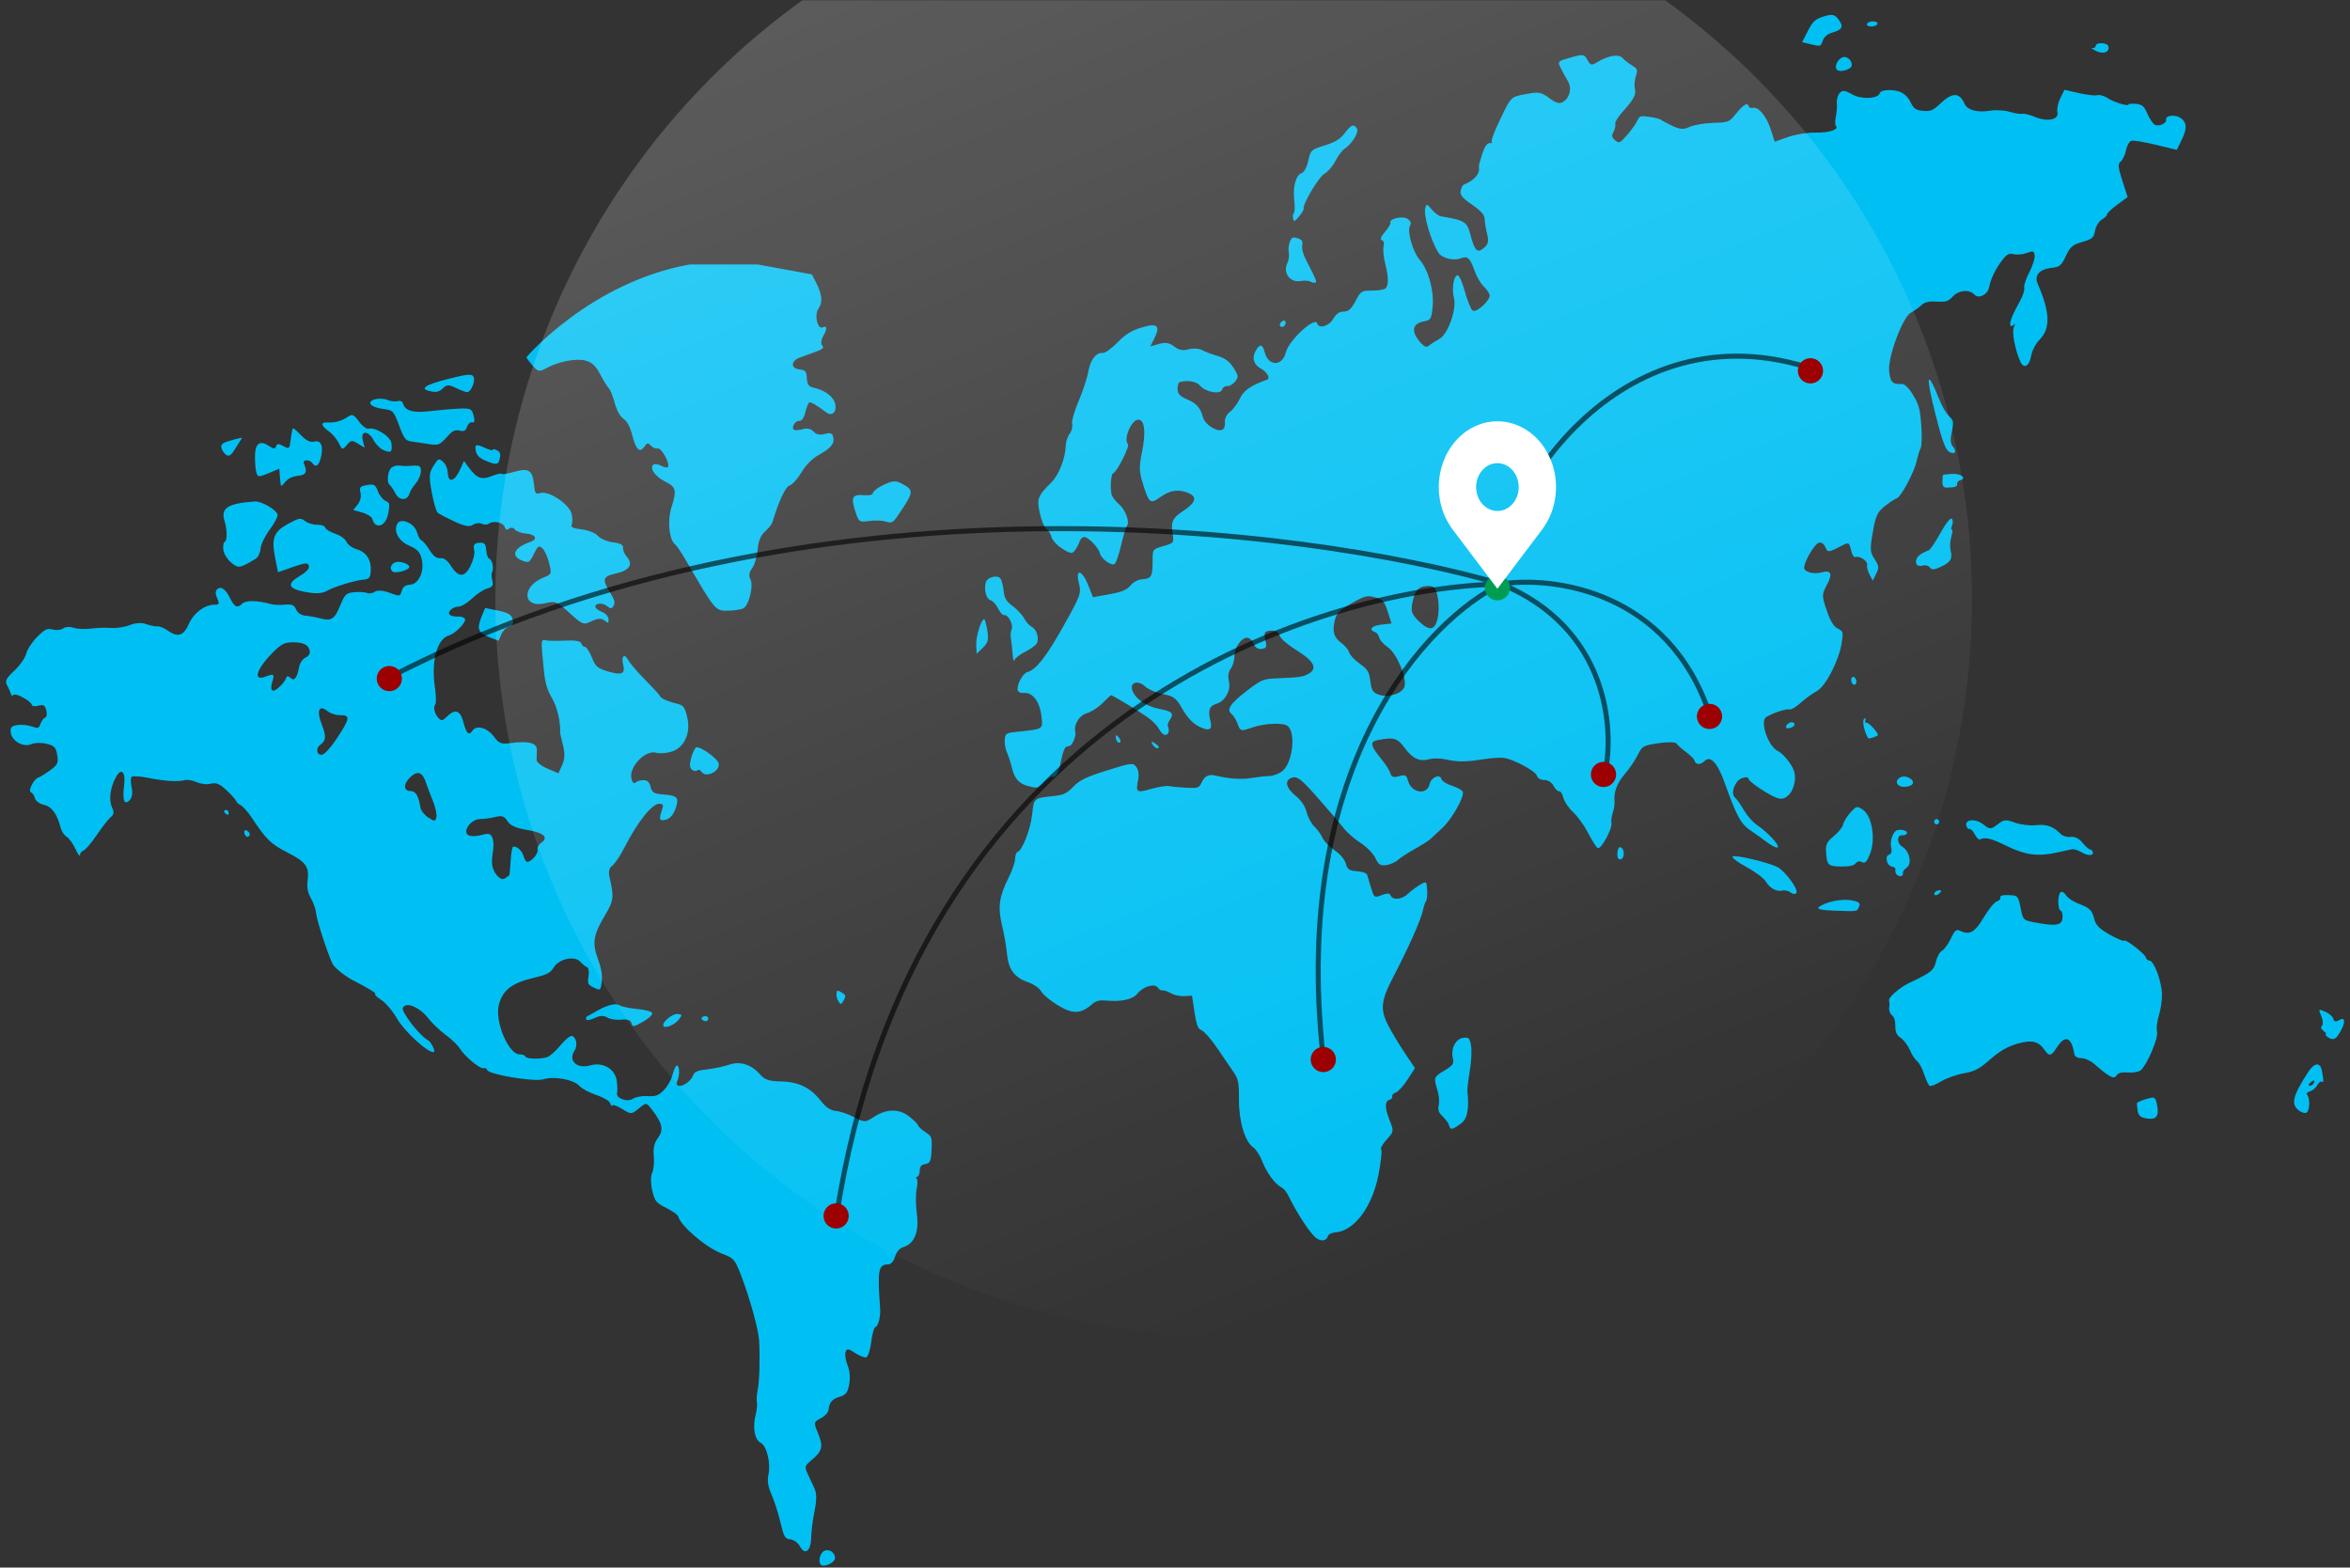 <svg width="931" height="621" viewBox="0 0 931 621" fill="none" xmlns="http://www.w3.org/2000/svg">
<rect x="0" y="0" width="931" height="621" fill="#333333" stroke="none"/>
<mask id="mask0_101_39" style="mask-type:alpha" maskUnits="userSpaceOnUse" x="0" y="0" width="931" height="621">
<rect width="931" height="621" fill="#4E4E4E"/>
</mask>
<g mask="url(#mask0_101_39)">
<path d="M325.376 619.989C324.046 619.176 324.684 615.513 326.33 614.514C328.338 613.296 330.996 615.026 330.769 617.402C330.612 619.032 326.802 620.86 325.376 619.989ZM316.92 612.597C316.191 611.214 314.501 609.966 313.165 609.823C310.97 609.588 310.588 608.942 309.194 603.091C308.346 599.532 306.77 594.593 305.692 592.117C304.217 588.726 303.913 586.73 304.461 584.029C305.401 579.404 303.707 572.695 301.305 571.526C299 570.405 298.09 565.398 299.325 560.635C299.832 558.682 300.075 556.393 299.865 555.549C299.655 554.705 299.793 552.515 300.171 550.683C300.86 547.348 301.128 538.298 300.751 531.151C300.516 526.69 296.95 513.87 293.439 504.86C291.082 498.811 290.742 498.439 285.821 496.537C279.565 494.118 269.612 485.588 268.65 481.82C268.493 481.204 266.372 479.716 263.937 478.513C259.951 476.545 259.399 475.856 258.401 471.599C257.75 468.822 257.738 465.942 258.374 464.617C258.969 463.377 259.257 460.388 259.014 457.975C258.706 454.919 259.217 452.724 260.696 450.742C263.024 447.622 262.452 444.997 258.252 439.536C256.05 436.674 256.041 436.673 253.066 439.121C250.169 441.506 249.988 441.512 246.541 439.351C244.592 438.128 242.807 437.478 242.576 437.905C242.345 438.332 241.972 437.958 241.746 437.073C241.52 436.189 239.078 434.721 236.321 433.811C233.563 432.902 230.526 431.278 229.573 430.203C227.315 427.657 219.436 426.199 215.296 427.561C211.819 428.705 193.433 425.642 192.973 423.842C192.834 423.296 192.177 422.995 191.513 423.171C190.127 423.541 183.934 418.326 182.08 415.228C181.393 414.082 178.897 411.704 176.533 409.944C174.168 408.185 171.078 405.234 169.666 403.387C166.752 399.577 162.006 397.167 160.188 398.574C159.137 399.388 159.299 400.031 161.351 403.192C163.621 406.689 167.808 411.256 169.404 411.975C170.717 412.567 172.704 416.513 171.817 416.766C169.79 417.346 160.205 408.613 157.325 403.563C155.647 400.621 152.825 397.271 151.053 396.12C149.282 394.968 148.193 393.923 148.635 393.797C149.362 393.589 146.061 391.54 139.989 388.431C136.879 386.839 132.729 383.556 131.86 382C130.247 379.113 125.47 364.6 125.281 362.013C125.17 360.485 124.248 357.744 123.233 355.92C121.865 353.462 121.513 351.607 121.873 348.749C122.559 343.309 121.21 341.461 113.775 337.657C107.297 334.343 105.484 332.58 99.901 324.162C98.31 321.761 96.281 319.445 95.394 319.013C94.507 318.581 93.675 317.815 93.546 317.31C93.417 316.805 91.705 314.888 89.742 313.051C87.028 310.511 85.543 309.89 83.546 310.461C82.101 310.873 79.584 310.606 77.952 309.867C76.32 309.127 74.145 308.763 73.117 309.056C70.517 309.799 65.153 309.453 58.497 308.113C55.389 307.487 52.522 307.342 52.125 307.79C51.729 308.239 51.74 310.083 52.15 311.888C52.823 314.856 52 317.222 50.088 317.813C48.951 318.164 48.608 315.572 49.18 310.954C49.834 305.673 48.023 303.98 45.907 307.896C43.662 312.05 43.029 316.871 44.35 319.75C45.254 321.721 45.154 322.697 43.952 323.623C43.068 324.305 40.562 327.493 38.383 330.709C36.203 333.925 33.824 336.727 33.095 336.935C32.367 337.143 31.735 337.94 31.692 338.706C31.649 339.472 30.838 338.4 29.891 336.323C28.944 334.246 27.384 332.067 26.424 331.481C25.464 330.895 24.408 329.356 24.077 328.062C22.652 322.482 20.561 319.574 17.462 318.857C15.662 318.441 14.105 317.294 13.819 316.174C13.544 315.098 12.833 314.063 12.238 313.874C10.956 313.467 13.364 308.602 15.105 308.081C15.764 307.884 17.871 306.59 19.787 305.207C22.837 303.006 23.196 302.248 22.668 299.122C22.142 296.01 21.595 295.433 18.413 294.638C16.405 294.136 13.728 294.196 12.464 294.772C9.356 296.187 4.664 293.597 4.269 290.248C4.022 288.152 4.462 287.631 6.812 287.238C8.375 286.976 10.927 287.206 12.483 287.748C15.114 288.664 15.366 288.588 16.063 286.663C16.475 285.523 17.305 284.45 17.907 284.278C18.51 284.106 18.71 282.816 18.351 281.411C17.829 279.368 17.218 278.995 15.295 279.544C13.973 279.922 12.779 279.792 12.642 279.256C12.237 277.67 6.189 274.376 5.375 275.298C4.963 275.764 4.467 275.546 4.272 274.812C4.077 274.079 3.418 272.568 2.808 271.454C1.887 269.771 2.37 268.8 5.667 265.705C7.849 263.656 9.978 260.601 10.399 258.915C10.819 257.228 12.773 254.251 14.741 252.298C17.848 249.216 18.668 248.834 20.967 249.402C22.423 249.762 24.276 249.543 25.085 248.917C25.895 248.29 27.723 248.184 29.149 248.681C30.574 249.177 33.681 249.329 36.053 249.018C38.425 248.707 42.026 248.59 44.055 248.759C46.084 248.928 49.383 248.423 51.386 247.637C53.748 246.71 56.07 246.579 57.996 247.265C59.629 247.846 61.642 248.244 62.469 248.149C63.296 248.055 65.225 248.879 66.756 249.981C70.427 252.624 72.84 251.778 74.823 247.153C76.615 242.973 80.97 239.644 84.736 239.577C86.924 239.538 87.056 239.266 86.013 236.937C85.222 235.171 85.276 234.011 86.18 233.311C87.711 232.126 89.46 233.478 91.321 237.289C92.903 240.526 94.125 241.022 95.923 239.155C97.267 237.76 101.999 237.811 107.142 239.277C108.366 239.625 110.95 239.744 112.884 239.541C115.567 239.259 116.617 239.705 117.312 241.422C117.875 242.81 119.303 243.763 121.043 243.911C122.593 244.042 125.186 244.508 126.803 244.946C131.258 246.151 132.537 245.343 134.776 239.906C136.665 235.32 137.117 234.896 140.432 234.596C142.414 234.417 144.667 234.56 145.439 234.914C146.211 235.267 147.589 235.048 148.5 234.427C149.515 233.735 151.774 233.892 154.334 234.833C158.386 236.323 158.533 236.3 159.161 234.09C159.63 232.445 160.557 231.76 162.498 231.625C165.972 231.384 168.267 226.149 167.027 221.294C166.345 218.625 165.302 217.535 162.101 216.143C157.9 214.317 155.804 210.446 157.408 207.477C158.77 204.958 164.154 207.254 165.157 210.78C165.628 212.435 166.48 213.951 167.051 214.148C167.622 214.345 169.042 216.053 170.207 217.943C171.636 220.263 173.011 221.295 174.434 221.12C175.801 220.951 177.228 221.951 178.491 223.963C181.579 228.885 184.088 228.933 186.425 224.114C187.501 221.896 188.174 219.266 187.919 218.271C187.288 215.8 187.867 215.018 190.338 214.999C192.02 214.987 192.476 215.587 192.631 218.019C192.737 219.688 193.306 221.207 193.895 221.394C195.045 221.759 195.716 225.249 194.919 226.723C194.653 227.217 194.708 228.693 195.043 230.004C195.535 231.931 195.139 232.534 192.971 233.154C191.496 233.575 188.815 235.345 187.012 237.086C185.209 238.827 182.807 240.274 181.674 240.301C179.05 240.364 176.78 242.772 178.441 243.731C179.101 244.111 180.511 244.346 181.575 244.251C182.638 244.156 183.809 244.561 184.177 245.15C184.918 246.335 180.462 250.978 177.874 251.717C173.167 253.062 170.763 261.876 172.285 272.205C172.774 275.522 172.839 278.615 172.43 279.079C171.484 280.151 172.223 283.002 173.861 284.6C174.934 285.646 175.436 285.522 177.178 283.781C180.275 280.684 182.389 281.433 183.567 286.045C184.737 290.628 185.773 291.594 187.205 289.436C188.784 287.057 193.124 288.306 195.747 291.894C197.701 294.569 198.56 294.884 202.463 294.357C209.358 293.425 212.772 294.327 212.688 297.057C212.649 298.309 212.606 300.077 212.592 300.985C212.578 301.958 214.347 303.395 216.902 304.484L221.235 306.331L222.719 303.034C223.778 300.682 223.871 298.435 223.044 295.197C222.406 292.7 221.893 290.531 221.904 290.377C222.197 286.254 220.756 280.09 218.663 276.52C216.688 273.149 215.985 270.687 215.432 265.194C214.233 253.284 214.238 253.229 216.332 253.678C217.368 253.9 220.848 253.938 224.066 253.762C227.666 253.566 230.052 253.972 230.267 254.818C230.46 255.573 231.121 256.223 231.734 256.261C232.348 256.3 233.589 258.196 234.492 260.476C235.925 264.097 236.751 264.8 241.019 266.041C246.392 267.602 247.803 266.926 246.862 263.241C246.012 259.912 247.397 258.671 248.862 261.449C249.517 262.692 252.564 266.248 255.633 269.351C258.702 272.455 261.282 275.265 261.366 275.596C261.609 276.546 264.32 277.831 267.864 278.676C270.75 279.364 271.248 279.974 272.241 284.038C273.81 290.462 271.084 296.327 265.829 297.828C263.794 298.41 261.2 298.586 260.065 298.219C255.791 296.839 248.991 303.884 250.164 308.478C250.553 310.002 251.151 310.635 251.658 310.06C252.123 309.533 253.537 309.084 254.799 309.061C256.459 309.032 257.272 309.763 257.736 311.7C258.264 313.906 259.099 314.435 262.454 314.691C268.452 315.147 269.172 315.913 267.667 320.237C266.823 322.661 265.539 324.218 264.025 324.65C261.318 325.424 260.944 324.724 262.156 321.155C262.935 318.864 262.848 318.56 261.374 318.397C258.529 318.083 252.658 325.402 247.242 336.015C245.492 339.445 243.573 342.208 242.207 343.266C241.36 343.921 241.039 345.56 241.43 347.24C243.316 355.359 243.155 356.809 239.737 362.496C235.054 370.287 234.513 373.638 236.912 379.998C238.188 383.38 238.698 386.419 238.395 388.826C237.936 392.461 237.906 392.485 235.292 391.254C232.914 390.134 232.701 389.691 233.147 386.803C233.449 384.851 233.218 383.426 232.559 383.162C231.963 382.924 230.764 381.945 229.894 380.988C227.627 378.491 221.406 379.836 219.372 383.262C218.081 385.436 216.697 386.127 210.836 387.523C202.655 389.472 198.95 392.472 197.592 398.25C196.036 404.868 201.5 417.718 205.856 417.686C206.982 417.677 208.002 418.055 208.122 418.525C208.387 419.566 214.349 419.696 216.942 418.717C217.976 418.327 220.308 416.208 222.125 414.008C223.942 411.807 225.962 410.177 226.616 410.384C228.348 410.935 228.927 414.213 227.635 416.16C224.967 420.181 228.537 423.575 233.84 422.06C238.918 420.608 243.755 423.472 244.352 428.284C244.595 430.246 244.649 432.372 244.471 433.009C243.9 435.049 248.519 436.772 250.655 435.315C251.725 434.586 254.345 434.092 256.475 434.219C259.731 434.413 260.758 434.053 262.911 431.961C264.32 430.593 265.888 427.872 266.395 425.915C266.903 423.959 267.654 422.261 268.066 422.144C269.143 421.836 269.391 425.644 268.438 427.861C267.886 429.148 268.005 429.866 268.816 430.123C270.426 430.635 273.784 428.236 274.594 425.996C275.113 424.562 276.307 424.054 280.181 423.619C282.891 423.316 286.83 422.474 288.935 421.749C293.282 420.251 297.767 421.727 301.292 425.817C302.952 427.742 304.807 428.337 309.416 428.422C316.356 428.55 321.153 430.89 325.205 436.126C327.145 438.632 329.071 439.93 331.08 440.085C332.724 440.212 335.999 441.325 338.357 442.557C342.451 444.696 342.804 444.694 346.141 442.5C351.083 439.25 355.98 439.123 360.001 442.142C361.845 443.527 363.471 445.116 363.614 445.674C363.756 446.232 365.086 447.484 366.568 448.456C369.155 450.152 369.256 450.435 369.058 455.487C368.886 459.903 368.491 460.81 366.609 461.114C365.069 461.362 364.37 462.165 364.383 463.668C364.394 464.873 363.948 465.989 363.393 466.148C362.838 466.307 362.728 466.647 363.149 466.905C363.571 467.162 363.57 469.012 363.147 471.016C362.724 473.02 362.764 477.499 363.236 480.97C364.187 487.972 362.21 492.792 357.878 494.03C356.438 494.442 355.188 495.875 354.6 497.788C353.989 499.779 352.994 500.886 351.807 500.895C347.987 500.923 347.584 503.159 348.677 518.236C348.919 521.565 347.973 525.36 346.819 525.689C346.28 525.843 345.526 528.525 345.145 531.648C344.764 534.771 343.878 537.491 343.177 537.691C342.476 537.891 340.469 537.108 338.718 535.951C336.026 534.172 335.448 534.126 334.977 535.65C334.671 536.642 335.043 539.002 335.802 540.895C336.667 543.05 336.901 545.851 336.428 548.388C335.817 551.668 335.125 552.597 332.797 553.262C329.753 554.132 328.518 555.559 328.248 558.517C328.157 559.512 326.774 561.016 325.174 561.859C322.29 563.379 322.28 563.431 324.113 567.867C326.25 573.037 325.782 574.905 321.464 578.46C318.8 580.652 318.688 581.091 320.046 584.008C320.857 585.75 322.071 588.368 322.744 589.826C323.568 591.609 323.553 594.476 322.7 598.586C322.003 601.947 321.401 606.685 321.362 609.116C321.278 614.437 318.881 616.316 316.92 612.597ZM201.679 346.851C201.858 346.8 202.135 344.255 202.296 341.195C202.457 338.134 202.899 335.542 203.28 335.433C204.699 335.027 206.925 337.105 207.506 339.377C207.836 340.669 208.567 341.595 209.131 341.434C211.049 340.885 213.336 337.968 212.97 336.535C212.769 335.75 213.396 334.569 214.363 333.91C217.495 331.775 215.542 329.924 208.978 328.806C204.316 328.012 202.136 327.042 201.026 325.267C199.793 323.295 198.856 322.983 196.184 323.654C194.361 324.111 191.677 324.475 190.22 324.464C186.655 324.435 183.06 329.312 185.519 330.84C186.397 331.385 188.716 331.374 190.671 330.815C193.594 329.98 194.382 330.181 195.095 331.943C195.573 333.122 195.643 335.667 195.25 337.599C194.858 339.53 194.786 342.083 195.089 343.272C195.94 346.603 198.583 349.09 200.058 347.948C200.771 347.396 201.5 346.902 201.679 346.851ZM171.493 317.257C170.476 314.756 169.241 311.493 168.747 310.007C167.369 305.864 165.489 305.167 162.66 307.752C159.752 310.41 159.742 313.392 162.642 313.371C164.677 313.356 165.823 315.289 166.61 320.063C166.792 321.166 168.175 322.879 169.685 323.869C172.132 325.473 172.479 325.459 172.885 323.737C173.135 322.674 172.509 319.759 171.493 317.257ZM133.227 292.854C138.744 284.591 138.95 283.197 134.638 283.307C133.088 283.347 130.877 282.621 129.725 281.694C126.41 279.028 125.315 281.461 127.412 286.83C129.321 291.719 129.207 293.329 126.824 295.124C124.849 296.611 125.611 299.536 127.809 298.907C128.744 298.64 131.182 295.916 133.227 292.854ZM111.115 271.727C112.105 270.751 113.11 269.354 113.349 268.623C113.648 267.706 114.19 267.684 115.093 268.553C116.6 270.001 117.694 268.587 118.531 264.11C118.809 262.623 119.962 260.985 121.093 260.469C122.351 259.895 122.965 258.815 122.677 257.684C122.068 255.303 120.129 254.406 115.695 254.453C112.767 254.485 111.458 255.153 108.394 258.18C101.699 264.795 99.94 270.017 105.057 268.085C108.517 266.779 108.832 266.983 107.925 269.937C106.677 274 108.036 274.763 111.115 271.727ZM910.748 439.923C907.476 437.413 908.273 434.173 914.524 424.562C916.894 420.917 919.22 420.731 919.852 424.136C920.641 428.395 920.634 429.003 919.803 428.495C919.387 428.241 918.588 428.88 918.029 429.915C917.469 430.951 916.151 432.044 915.1 432.344C914.049 432.644 913.557 433.256 914.005 433.703C915.188 434.88 915.098 439.771 913.876 440.717C913.303 441.16 911.896 440.803 910.748 439.923ZM916.843 428.57C917.032 427.895 916.602 427.834 915.836 428.427C914.343 429.583 914.226 430.402 915.609 430.007C916.106 429.864 916.662 429.218 916.843 428.57ZM849.702 442.926C847.832 442.515 847.041 441.646 846.819 439.754C846.65 438.32 846.559 437.057 846.618 436.947C846.842 436.524 849.596 435.464 851.749 434.973C853.73 434.521 854.08 434.919 854.658 438.284C855.388 442.535 853.97 443.863 849.702 442.926ZM922.363 410.951C921.486 410.372 921.055 409.817 921.405 409.717C921.755 409.617 921.369 409.031 920.547 408.415C919.477 407.613 919.302 407.014 919.929 406.304C920.411 405.758 920.269 404.039 919.613 402.484C918.426 399.669 918.433 399.661 921.158 400.768C922.663 401.38 924.103 402.638 924.358 403.564C924.681 404.741 925.357 404.922 926.606 404.163C928.975 402.727 929.358 404.654 927.417 408.244C925.523 411.749 924.446 412.325 922.363 410.951ZM843.173 424.866C840.461 424.661 839.222 424.986 838.469 426.099C837.419 427.652 835.755 426.768 829.469 421.318C828.081 420.114 825.841 419.149 824.493 419.174C823.051 419.199 821.928 418.513 821.767 417.508C820.686 410.759 818.111 409.809 814.85 414.957C812.671 418.398 811.804 418.588 810.044 416.011C807.601 412.436 804.887 411.81 799.122 413.492C795.295 414.609 792.204 416.403 788.476 419.672C784.122 423.489 782.331 424.433 778.02 425.182C775.158 425.68 771.121 427.114 769.049 428.37C766.976 429.627 764.912 430.429 764.461 430.154C764.011 429.878 763.035 427.808 762.294 425.554C761.553 423.299 760.286 420.96 759.48 420.356C758.674 419.751 757.407 417.801 756.665 416.023C755.923 414.244 754.311 412.089 753.084 411.234C751.38 410.048 750.859 408.915 750.881 406.448C750.9 404.418 750.401 402.834 749.538 402.188C748.771 401.613 748.289 400.271 748.446 399.146C748.6 398.04 748.576 396.818 748.391 396.432C747.86 395.321 752.572 391.172 756.416 389.367C765.039 385.318 766.163 384.418 766.972 380.924C767.416 379.008 768.503 377.065 769.387 376.606C770.272 376.147 771.836 373.99 772.864 371.813C774.42 368.518 775.03 368 776.512 368.721C780.29 370.558 782.385 369.379 785.909 363.429C787.81 360.22 790.122 357.372 791.045 357.102C791.969 356.831 792.618 356.191 792.487 355.679C792.231 354.675 793.392 354.426 797.173 354.672C799.288 354.81 799.691 355.413 800.516 359.678C801.449 364.502 801.48 364.534 806.332 365.451C814.519 366.999 816.851 366.608 817.112 363.643C817.235 362.237 816.908 360.942 816.384 360.766C815.133 360.345 815.131 354.303 816.381 353.423C816.915 353.047 817.869 353.593 818.501 354.636C819.133 355.678 821.292 357.161 823.299 357.93C828.032 359.745 828.744 360.439 829.721 364.19C830.339 366.563 831.813 368.025 835.859 370.28C838.788 371.913 841.328 372.981 841.505 372.654C841.957 371.818 849.722 377.808 850.099 379.284C850.27 379.952 850.955 380.533 851.622 380.574C853.385 380.685 856.349 388.684 856.498 393.738C856.569 396.129 856.025 399.975 855.29 402.285C854.554 404.594 854.221 407.537 854.549 408.823C855.141 411.14 850.728 421.585 848.16 423.945C847.442 424.605 845.198 425.019 843.173 424.866ZM521.447 490.455C519.045 488.656 513.916 480.837 510.315 473.486C509.667 472.164 508.487 470.775 507.693 470.399C505.265 469.25 501.856 464.645 500.108 460.151C499.194 457.803 497.593 455.299 496.55 454.586C493.211 452.304 490.788 444.278 490.843 435.684C490.887 428.964 490.607 427.505 488.748 424.774C487.568 423.04 484.651 418.764 482.265 415.272C479.879 411.779 477.092 408.58 476.071 408.161C474.557 407.541 474.031 406.204 473.223 400.915L472.233 394.429L469.274 394.635C467.647 394.748 465.217 394.223 463.874 393.468C462.531 392.713 461.028 392.211 460.533 392.352C460.039 392.493 459.209 391.991 458.69 391.235C457.453 389.437 452.819 390.799 450.608 393.611C448.762 395.959 444.325 396.929 437.987 396.369C435.418 396.143 434.084 396.532 432.421 397.993C428.173 401.725 424.886 401.785 419.078 398.237C416.093 396.414 413.128 393.931 412.489 392.721C411.849 391.511 409.583 389.915 407.453 389.174C401.815 387.214 399.521 384.117 398.902 377.63C398.622 374.696 397.738 369.622 396.937 366.354C395.251 359.476 395.865 355.043 399.498 347.865C400.925 345.046 402.121 341.621 402.155 340.255C402.188 338.889 402.609 337.659 403.088 337.522C404.963 336.987 408.244 328.624 408.902 322.708C409.646 316.002 409.404 316.204 417.823 315.306C421.293 314.937 422.787 314.198 425.246 311.635C427.762 309.015 430.21 307.835 438.617 305.193C448.354 302.132 448.98 302.063 450.223 303.911C451.046 305.135 451.294 307.055 450.885 309.054C449.894 313.906 450.282 314.171 455.997 312.538C458.913 311.704 462.15 311.201 463.191 311.419C464.231 311.636 467.301 311.925 470.013 312.061C474.628 312.291 475.015 312.155 476.079 309.939C477.337 307.314 478.871 306.594 481.735 307.282C487.024 308.553 491.737 308.866 495.698 308.208C498.11 307.808 501.356 307.451 502.912 307.415C504.468 307.379 506.799 306.484 508.093 305.426C512.052 302.188 513.454 290.523 510.226 287.678C508.554 286.204 501.147 286.464 496.183 288.172C491.556 289.764 491.415 289.732 490.333 286.832C489.724 285.197 488.692 283.459 488.039 282.968C485.749 281.245 487.215 278.867 493.602 273.94C499.608 269.307 500.412 268.953 505.406 268.743C515.072 268.336 516.291 268.157 518.567 266.808C522.05 264.743 520.494 261.827 513.648 257.594C510.279 255.511 507.309 252.97 507.048 251.949C506.577 250.105 504.472 249.36 501.851 250.109C500.97 250.361 500.771 251.609 501.288 253.635C501.97 256.302 501.754 256.814 499.843 257.062C498.378 257.252 497.277 256.563 496.678 255.083C496.173 253.834 495.077 252.737 494.242 252.644C491.944 252.391 488.971 256.567 489.032 259.963C489.062 261.62 488.41 263.836 487.583 264.887C486.686 266.028 486.386 267.992 486.839 269.764C487.779 273.446 485.367 277.838 481.852 278.843C479.12 279.623 478.481 281.47 479.526 285.561C480.444 289.156 479.096 289.837 475.037 287.827C472.635 286.638 470.414 284.312 468.506 280.988C465.917 276.476 465.103 275.847 460.72 274.961C458.028 274.418 454.869 273.069 453.7 271.965C451.011 269.425 447.738 270.161 448.497 273.134C449.369 276.548 453.913 279.802 459.21 280.806C464.446 281.798 465.193 282.563 463.467 285.164C462.865 286.07 462.487 287.102 462.627 287.456C464.107 291.214 461.241 292.643 459.364 289.083C458.668 287.763 456.826 285.748 455.271 284.605C451.951 282.165 440.615 275.282 440.139 275.418C439.959 275.469 438.432 276.892 436.746 278.58C435.06 280.267 432.292 282.045 430.596 282.529C427.491 283.416 425.257 287.162 426.03 290.185C426.378 291.549 424.818 295.256 423.806 295.47C423.517 295.531 422.857 295.702 422.339 295.85C421.821 295.998 420.964 298.339 420.435 301.052C419.427 306.214 418.384 308.163 416.882 307.687C416.391 307.53 414.96 308.521 413.704 309.889C411.587 312.19 411.163 312.315 407.974 311.578C403.777 310.608 401.977 308.709 400.88 304.093C400.42 302.159 399.544 299.457 398.932 298.087C398.321 296.718 397.919 294.425 398.04 292.993C398.239 290.64 398.669 290.347 402.514 289.942C413.637 288.771 413.172 289.063 412.574 283.621C411.953 277.969 409.006 274.127 405.597 274.526C404.456 274.659 403.372 274.181 403.189 273.463C402.674 271.447 405.129 266.789 406.987 266.258C410.532 265.245 414.353 260.377 421.289 248.038C428.128 235.872 428.441 235.004 427.422 231.016C425.9 225.057 428.709 225.696 431.141 231.863L433.004 236.587L439.476 235.41C444.503 234.495 446.378 233.72 447.87 231.937C449.099 230.47 450.87 229.568 452.782 229.435C456.192 229.198 456.665 228.275 456.628 221.932C456.603 217.654 456.702 217.524 460.872 216.332C465.049 215.139 465.129 215.033 464.548 211.45C463.787 206.751 464.515 205.179 468.736 202.404C473.735 199.117 474.425 196.867 470.898 195.358C466.976 193.679 463.539 194.156 459.708 196.911C455.71 199.785 455.2 199.398 452.793 191.667C451.289 186.838 451.224 184.816 452.394 179.244C454.071 171.258 453.463 166.106 450.862 166.269C448.142 166.439 444.993 174.057 446.87 175.926C447.684 176.737 442.449 187.07 441.017 187.479C440.053 187.755 439.707 194.402 440.553 196.388C440.899 197.198 442.218 198.78 443.485 199.904C445.973 202.113 447.677 206.971 446.45 208.36C446.033 208.832 444.973 212.37 444.094 216.223C443.214 220.076 442.013 223.366 441.423 223.534C439.834 223.988 436.283 221.279 435.754 219.209C435.117 216.715 430.737 212.339 429.291 212.752C428.639 212.939 427.905 213.765 427.662 214.588C427.418 215.411 426.639 216.908 425.93 217.914C424.81 219.503 424.148 219.435 420.897 217.396C418.838 216.105 416.888 214.007 416.563 212.735C416.237 211.462 415.333 210.03 414.553 209.554C413.773 209.077 412.605 206.277 411.956 203.328C410.687 197.559 411.065 196.54 416.468 191.159C419.532 188.108 422.034 181.711 422.239 176.404C422.298 174.88 422.995 172.803 423.79 171.788C424.584 170.774 425.012 169.074 424.74 168.011C424.469 166.949 425.639 162.82 427.341 158.836C429.043 154.851 430.753 149.658 431.141 147.295C431.91 142.609 434.252 139.546 436.846 139.832C437.755 139.933 440.378 138.075 442.675 135.705C445.816 132.465 448.218 130.978 452.355 129.713C458.584 127.808 459.857 129.005 457.21 134.279L455.723 137.241L459.186 136.251C461.735 135.523 463.321 135.793 465.192 137.275C466.981 138.691 468.67 139.021 470.886 138.388C472.619 137.893 475.059 138.042 476.309 138.72C477.558 139.397 480.353 140.448 482.52 141.055C485.185 141.801 487.176 143.292 488.671 145.66C490.687 148.854 490.744 149.335 489.32 151.146C488.462 152.237 487.049 153.052 486.182 152.956C485.314 152.86 484.412 153.467 484.178 154.304C483.585 156.425 477.763 155.417 475.434 152.791C473.935 151.102 470.741 150.524 467.423 151.343C466.889 151.475 466.48 152.714 466.515 154.096C466.563 156.023 467.403 156.958 470.119 158.107C474.013 159.756 475.482 161.394 476.598 165.337C477.398 168.16 481.821 171.075 484.128 170.299C484.912 170.035 485.424 168.72 485.266 167.376C485.092 165.897 485.874 164.244 487.25 163.187C488.499 162.226 490.287 159.826 491.224 157.852C492.76 154.618 495.409 152.78 501.994 150.38C503.369 149.878 501.97 147.357 499.605 146.074C496.727 144.513 495.889 141.884 497.385 139.114C499.01 136.108 500.18 136.209 501.002 139.427C502.483 145.223 508.04 145.269 509.442 139.497C510.58 134.81 521.091 125.182 521.846 128.136C522.418 130.375 526.473 129.244 528.134 126.382C529.337 124.31 530.549 123.456 532.336 123.424C534.281 123.389 535.335 122.451 537.016 119.258C539.099 115.3 539.356 115.136 543.467 115.128C545.822 115.123 548.227 114.748 548.813 114.295C550.176 113.239 550.156 109.848 548.751 104.281C548.14 101.854 547.852 98.883 548.113 97.679C548.44 96.177 548.206 95.368 547.37 95.103C546.644 94.872 547.152 93.598 548.626 91.953C549.987 90.434 550.982 88.724 550.836 88.154C550.418 86.517 555.928 85.404 557.738 86.76C558.975 87.687 559.174 88.348 558.56 89.485C557.389 91.652 559.748 99.834 562.431 102.91C565.871 106.853 568.178 115.155 567.581 121.44C567.118 126.304 566.807 126.84 564.181 127.299C559.723 128.078 558.943 130.99 562.134 134.939C564.086 137.356 565.03 137.815 566.152 136.891C566.959 136.227 568.84 135.011 570.332 134.188C573.638 132.367 577.144 122.489 576.031 118.133C575.11 114.527 575.819 109.497 577.309 109.071C578.027 108.866 579.111 111.176 580.352 115.552C581.412 119.292 582.794 122.666 583.423 123.05C584.991 124.008 590.638 118.773 590.14 116.824C589.927 115.987 588.832 114.434 587.708 113.373C586.584 112.311 585.011 109.605 584.214 107.361C582.349 102.113 581.457 101.295 578.733 102.336C575.818 103.451 571.138 102.252 569.803 100.049C566.809 95.108 563.941 85.405 564.621 82.521C565.062 80.654 565.321 80.696 567.167 82.932C568.298 84.301 569.951 85.543 570.84 85.692C580.349 87.285 581.177 87.799 582.528 92.954C584.237 99.477 585.301 100.487 587.981 98.132C589.623 96.69 589.864 95.538 589.134 92.637C588.627 90.618 588.209 87.972 588.206 86.756C588.202 85.206 586.712 83.517 583.216 81.103C579.27 78.377 578.326 77.223 578.685 75.566C578.935 74.415 579.44 73.351 579.807 73.201C584.256 71.387 586.477 68.753 585.895 65.982C585.827 65.656 586.421 63.389 587.215 60.946C588.134 58.117 589.225 56.561 590.217 56.664C591.073 56.753 591.439 56.62 591.029 56.37C590.619 56.12 591.529 53.266 593.051 50.029C598.773 37.859 598.207 38.49 604.501 37.272C609.524 36.299 610.643 36.489 613.769 38.849C616.335 40.785 617.831 41.225 619.142 40.429C621.96 38.72 622.839 34.952 621.097 32.054C620.277 30.69 619.023 28.384 618.31 26.93C617.019 24.296 617.034 24.28 622.303 22.775C627.191 21.378 627.689 21.45 628.892 23.732C630.01 25.853 630.523 25.998 632.528 24.762C636.912 22.058 641.224 21.272 642.727 22.904C643.51 23.755 645.228 25.109 646.543 25.912C648.758 27.265 648.87 27.586 648.051 30.252C647.565 31.835 647.398 34.032 647.68 35.136C648.281 37.49 647.313 39.32 642.858 44.25C641.057 46.242 639.729 48.436 639.905 49.126C640.081 49.815 639.768 51.225 639.21 52.258C638.377 53.8 638.496 54.394 639.876 55.569C641.453 56.911 641.752 56.775 644.695 53.378C646.421 51.386 648.222 48.852 648.697 47.747C649.477 45.931 649.934 45.791 653.431 46.287C655.56 46.59 657.619 47.105 658.006 47.433C658.393 47.761 660.431 48.855 662.534 49.864C665.491 51.283 667.034 51.38 669.348 50.29C670.993 49.515 675.182 48.789 678.657 48.678C684.835 48.48 685.036 48.4 687.737 45.062C690.683 41.423 692.362 40.435 692.786 42.092C692.929 42.654 693.646 42.943 694.378 42.733C696.56 42.11 699.832 46.015 701.509 51.243L703.08 56.14L708.377 54.273C711.365 53.22 716.161 52.459 719.38 52.528C724.678 52.641 728.738 51.267 727.31 49.844C726.972 49.509 726.98 47.845 727.327 46.147C727.674 44.449 727.843 42.02 727.701 40.75C727.56 39.48 728.06 37.734 728.812 36.872C729.905 35.618 730.896 35.721 733.756 37.382C737.357 39.475 744.08 39.17 744.719 36.886C745.15 35.347 750.864 35.262 753.523 36.756C754.757 37.45 756.198 38.955 756.726 40.102C758.139 43.169 758.897 43.691 762.313 43.955C764.786 44.147 766.029 43.594 768.532 41.19C773.425 36.492 776.28 36.495 778.345 41.201C779.412 43.633 783.545 44.705 788.537 43.843C790.647 43.479 794.092 43.686 796.194 44.304C798.296 44.922 800.556 45.274 801.216 45.085C801.876 44.896 804.176 45.472 806.327 46.365C811.257 48.411 815.865 47.357 815.099 44.358C814.805 43.21 815.312 40.76 816.224 38.913L817.883 35.557L823.535 36.872C826.644 37.596 829.946 37.971 830.873 37.706C831.8 37.441 833.628 37.955 834.936 38.849C837.266 40.441 843.469 42.339 843.226 41.386C843.158 41.119 844.465 41.007 846.131 41.136C848.489 41.318 849.487 42.135 850.634 44.822C851.444 46.721 852.73 48.742 853.492 49.312C854.949 50.404 858.548 48.865 858.153 47.32C857.77 45.821 861.498 45.276 863.552 46.531C866.376 48.257 866.607 50.687 864.38 55.277L862.397 59.365L854.116 57.359C849.561 56.255 845.181 55.539 844.383 55.767C843.585 55.995 842.625 57.689 842.251 59.532C841.877 61.374 840.931 63.377 840.148 63.983C838.973 64.893 839.088 66.219 840.805 71.571L842.886 78.057L838.725 81.137C836.437 82.83 834.646 84.535 834.746 84.925C834.845 85.315 833.94 86.219 832.733 86.934C831.527 87.65 830.292 89.659 829.989 91.4C829.505 94.182 828.896 94.72 824.948 95.848C821.058 96.96 820.187 97.705 818.432 101.422C816.639 105.223 815.99 105.759 812.764 106.109C807.989 106.628 805.831 109.074 807.252 112.359C812.233 123.877 812.424 130.127 807.935 134.659C806.492 136.115 805.033 138.939 804.691 140.934C803.99 145.033 801.817 146.303 800.476 143.397C798.385 138.869 796.992 131.692 797.819 129.711C798.411 128.29 798.372 127.956 797.698 128.7C797.145 129.311 796.568 129.324 796.416 128.729C796.11 127.533 797.421 124.324 800.382 119.014C801.452 117.095 802.153 114.842 801.94 114.008C801.727 113.174 802.616 110.44 803.917 107.933C805.217 105.426 806.188 102.415 806.076 101.241C805.905 99.458 805.407 99.285 803.052 100.187C801.502 100.781 799.163 101.018 797.854 100.713C795.917 100.262 795.066 100.687 793.279 102.998C790.554 106.522 788.663 110.412 788.023 113.806C787.48 116.687 783.865 118.517 782.228 116.739C780.217 114.555 776.066 114.871 773.722 117.387C771.833 119.414 770.977 119.691 767.28 119.471C764.108 119.282 762.536 119.658 761.145 120.941C760.117 121.89 758.246 123.226 756.988 123.912C753.804 125.646 747.967 141.201 748.41 146.773C748.766 151.255 749.796 152.389 753.263 152.113C754.517 152.013 756.09 153.482 757.877 156.424C760.224 160.288 760.665 161.909 761.152 168.488C761.462 172.668 761.34 176.782 760.882 177.629C760.424 178.477 759.726 180.719 759.332 182.611C758.424 186.972 753.089 196.946 751.409 197.426C750.709 197.626 748.585 199.027 746.689 200.539C743.743 202.888 743.055 204.385 741.943 210.86C740.772 217.679 740.842 218.735 742.652 221.477C744.417 224.152 744.495 224.854 743.295 227.271L741.928 230.02L740.635 227.567C739.923 226.218 739.501 224.543 739.696 223.845C740.086 222.452 737.011 220.175 735.372 220.643C734.338 220.938 733.826 220.074 732.959 216.569C732.589 215.074 731.994 214.942 730.102 215.938C724.356 218.964 724.054 218.999 723.14 216.74C722.605 215.418 721.575 214.721 720.578 215.006C718.729 215.534 714.31 223.292 714.79 225.168C715.199 226.769 718.796 227.572 721.764 226.724C725.452 225.67 726.122 227.353 723.757 231.729C721.729 235.482 721.724 236.033 723.666 241.75C725.126 246.045 726.386 248.141 728.015 248.979C730.24 250.124 730.288 250.293 729.627 254.679C728.579 261.624 723.232 271.967 719.741 273.799C718.111 274.655 715.275 276.713 713.44 278.372C711.605 280.031 709.608 281.231 709.002 281.039C707.769 280.647 702.036 282.536 699.671 284.114C697.118 285.816 700.551 295.74 704.295 297.481C706.322 298.424 709.818 302.702 710.686 305.3C711.937 309.045 710.387 314.139 707.472 315.867C705.6 316.977 704.165 316.585 699.169 313.599C695.847 311.614 692.975 309.384 692.785 308.645C692.564 307.783 691.528 307.685 689.901 308.373C687.152 309.534 685.496 314.529 687.381 315.973C687.977 316.43 689.518 318.616 690.806 320.832C692.094 323.048 694.368 325.674 695.86 326.667C699.971 329.404 704.897 334.596 704.347 335.613C704.078 336.11 702.195 335.266 700.161 333.737C698.128 332.209 695.419 330.27 694.142 329.43C689.637 326.464 688.19 323.891 683.236 310.031C680.448 302.229 677.627 299.16 675.342 301.443C673.669 303.116 671.747 303.025 671.294 301.252C671.143 300.663 669.645 299.166 667.963 297.924C666.282 296.682 664.593 295.165 664.21 294.552C663.827 293.94 660.632 293.875 657.111 294.409C650.854 295.356 650.663 295.466 648.753 299.217C647.678 301.328 645.414 304.654 643.722 306.607C640.636 310.169 639.273 313.766 639.62 317.435C639.722 318.516 639.41 320.565 638.927 321.987C638.444 323.41 638.206 325.191 638.399 325.947C638.951 328.109 634.174 336.842 632.927 335.948C632.333 335.523 630.627 332.811 629.134 329.921C627.642 327.032 624.994 323.358 623.25 321.758C621.506 320.157 619.754 317.575 619.357 316.02C618.96 314.465 618.21 313.314 617.691 313.462C617.173 313.61 616.181 312.656 615.488 311.342C614.725 309.893 613.262 308.969 611.774 308.996C610.406 309.02 609.127 308.281 608.882 307.324C608.397 305.424 599.346 300.604 595.515 300.205C594.171 300.065 590.64 300.322 587.668 300.775C580.363 301.89 577.738 301.908 572.974 300.875C570.745 300.392 567.795 300.319 566.417 300.712C562.456 301.844 559.735 300.646 556.547 296.365C553.538 292.325 552.335 291.96 545.943 293.154C542.505 293.796 542.805 295.27 547.56 301.101C549.13 303.026 550.627 305.434 550.888 306.452C551.239 307.828 552.101 308.092 554.245 307.479C556.658 306.789 557.233 307.06 557.763 309.136C559.044 314.149 565.382 315.215 566.386 310.586C566.965 307.919 570.484 306.431 571.042 308.618C571.246 309.415 573.18 310.628 575.342 311.315C577.503 312.001 579.397 313.103 579.55 313.764C580.047 315.902 575.123 324.566 571.524 327.888C569.597 329.666 567.462 331.658 566.778 332.314C566.095 332.971 563.3 334.752 560.568 336.272C557.835 337.792 554.815 339.758 553.856 340.641C552.897 341.525 550.829 342.45 549.26 342.698C546.919 343.069 546.133 342.569 544.88 339.915C544.04 338.136 541.402 335.437 539.019 333.917C536.635 332.398 533.597 329.739 532.266 328.009C530.936 326.279 526.367 320.926 522.113 316.113C515.57 308.712 514.017 307.466 512.042 308.03C508.748 308.972 509.29 311.997 513.346 315.309C515.526 317.089 517.044 319.356 517.653 321.738C518.17 323.761 519.539 326.312 520.697 327.405C521.854 328.498 523.301 330.508 523.912 331.873C524.523 333.237 526.701 335.488 528.752 336.875C530.963 338.371 532.767 340.52 533.184 342.155C533.758 344.401 534.569 344.953 537.555 345.131C539.572 345.251 541.395 345.878 541.606 346.525C541.817 347.171 542.532 349.518 543.196 351.74C544.366 355.66 544.492 355.744 547.445 354.566C549.118 353.898 550.608 353.825 550.756 354.403C551.326 356.635 555.115 356.554 557.571 354.258C558.88 353.034 561.124 351.345 562.557 350.505C565.117 349.003 565.167 349.04 565.393 352.58C565.519 354.561 565.324 356.539 564.959 356.975C564.594 357.411 564.007 359.176 563.655 360.897C562.947 364.357 557.71 376.08 552.036 386.906C547.021 396.474 546.677 399.918 550.084 406.429C551.541 409.213 554.498 414.111 556.654 417.313L560.575 423.135L557.617 427.709C555.99 430.225 553.903 432.506 552.98 432.779C552.057 433.052 551.419 433.735 551.562 434.296C551.706 434.858 551.22 435.49 550.484 435.701C548.547 436.254 548.57 438.904 550.556 443.879C552.237 448.091 552.196 448.351 549.367 451.425C547.756 453.176 546.768 454.939 547.172 455.341C547.576 455.744 547.114 460.205 546.146 465.255C543.688 478.064 536.56 487.652 529.09 488.197C527.625 488.303 526.262 488.981 526.06 489.702C525.531 491.594 523.425 491.938 521.447 490.455ZM556.461 271.815C557.272 268.076 553.213 258.664 549.811 256.4C548.205 255.331 546.68 253.631 546.422 252.622C546.165 251.614 545.449 250.628 544.831 250.432C542.019 249.539 543.351 247.87 547.219 247.44L551.288 246.988L549.77 242.28C548.45 238.185 547.799 237.452 544.766 236.646C541.563 235.796 540.81 235.985 535.502 238.974C530.81 241.615 529.558 242.865 528.843 245.62C527.688 250.073 528.415 252.582 531.501 254.789C532.89 255.783 534.239 257.429 534.499 258.447C534.759 259.465 536.632 261.47 538.661 262.903C541.826 265.137 542.426 266.119 542.886 269.805C543.343 273.467 543.817 274.254 546.095 275.132C549.921 276.606 555.831 274.715 556.461 271.815ZM569.467 245.31C570.544 240.946 569.725 233.955 567.984 232.65C567.219 232.077 565.342 231.966 563.812 232.403C561.707 233.004 560.775 234.136 559.974 237.062C558.626 241.991 558.982 243.248 562.686 246.624C566.376 249.988 568.409 249.594 569.467 245.31ZM574.126 445.895C573.906 445.033 572.764 443.419 571.589 442.309C569.901 440.715 569.567 439.769 569.994 437.798C570.292 436.427 570.087 433.863 569.539 432.1C567.908 426.853 567.983 426.626 572.179 424.135C575.47 422.18 576.101 421.317 575.619 419.429C574.648 415.626 576.539 411.641 579.54 411.167C581.867 410.8 582.243 411.157 582.788 414.245C583.128 416.167 582.903 420.67 582.29 424.253C581.676 427.835 581.249 431.485 581.341 432.363C582.083 439.434 581.32 443.259 578.805 445.081C575.286 447.631 574.6 447.751 574.126 445.895ZM824.565 337.581C823.269 336.782 821.516 336.28 820.67 336.466C819.824 336.652 817.153 337.236 814.734 337.764C807.299 339.387 802.34 338.724 794.993 335.126C788.687 332.037 786.534 331.525 784.284 332.58C783.913 332.754 783.046 331.827 782.357 330.52C781.668 329.213 780.718 328.255 780.247 328.389C779.775 328.524 779.213 327.945 778.998 327.102C778.343 324.539 782.651 324.19 785.689 326.56C788.341 328.629 788.695 328.631 791.367 326.591C793.932 324.632 794.618 324.563 798.247 325.894C800.465 326.707 804.246 327.154 806.649 326.888C810.831 326.425 813.446 327.373 816.478 330.455C817.244 331.233 818.993 331.72 820.365 331.536C821.937 331.326 823.639 332.159 824.97 333.791C826.131 335.214 827.485 336.428 827.98 336.488C828.474 336.547 828.987 337.017 829.118 337.532C829.517 339.096 827.065 339.122 824.565 337.581ZM766.332 354.253C766.193 353.709 766.728 353.078 767.521 352.852C769.368 352.324 769.531 352.962 767.877 354.243C767.166 354.793 766.471 354.797 766.332 354.253ZM726.817 360.758C721.494 360.569 719.566 360.123 720.603 359.321C723.271 357.255 729.732 355.931 733.543 356.668C736.503 357.241 737.106 357.736 736.517 359.107C735.62 361.195 736.227 361.091 726.817 360.758ZM751.452 346.483C750.981 346.014 750.731 345.151 750.895 344.565C751.059 343.978 750.479 343.419 749.607 343.323C747.533 343.094 746.524 339.122 748.403 338.585C749.289 338.332 749.601 337.217 749.211 335.692C748.593 333.273 749.963 329.371 751.593 328.905C753.372 328.397 755.738 329.099 755.47 330.056C755.314 330.614 754.489 330.994 753.637 330.9C751.369 330.649 751.415 334.083 753.699 335.478C756.541 337.214 757.568 342.227 755.387 343.714C754.42 344.373 753.739 345.341 753.873 345.865C754.196 347.132 752.53 347.557 751.452 346.483ZM709.46 353.597C708.562 352.924 707.119 352.56 706.254 352.788C703.941 353.397 701.146 351.91 699.591 349.242C698.839 347.952 695.449 345.397 692.059 343.565C688.668 341.732 686.103 339.831 686.361 339.339C686.845 338.412 700.224 341.519 704.133 343.466C707.088 344.939 712.494 352.229 711.708 353.683C711.355 354.336 710.397 354.299 709.46 353.597ZM729.225 343.273C724.14 343.152 723.753 342.746 723.397 337.169C723.234 334.614 723.926 333.285 726.476 331.251C728.285 329.808 729.972 327.692 730.226 326.547C730.479 325.403 731.789 323.278 733.137 321.825C735.52 319.255 735.653 319.226 738.012 320.787C741.594 323.158 743.135 332.292 740.925 338.052C739.635 341.414 738.946 342.152 737.674 341.533C736.624 341.023 735.727 341.21 735.108 342.069C734.488 342.93 732.435 343.35 729.225 343.273ZM766.286 325.802C766.143 325.24 766.458 324.657 766.987 324.506C767.516 324.355 768.066 324.691 768.209 325.253C768.353 325.814 768.037 326.398 767.509 326.549C766.98 326.7 766.43 326.364 766.286 325.802ZM754.434 311.711C751.317 311.746 750.35 309.11 753.032 307.889C755.214 306.896 758.698 308.939 757.667 310.608C757.303 311.198 755.848 311.694 754.434 311.711ZM640.834 339.457C640.662 338.753 640.735 337.446 640.995 336.554C641.599 334.481 643.515 336.138 643.286 338.535C643.094 340.538 641.264 341.226 640.834 339.457ZM740.134 292.446C738.707 290.304 737.671 285.761 738.417 284.916C739.025 284.228 739.236 284.334 738.993 285.204C738.781 285.961 738.996 286.469 739.472 286.333C740.213 286.121 743.668 289.758 744.015 291.115C744.135 291.587 740.412 292.865 740.134 292.446ZM332.211 396.773C331.664 395.979 331.289 394.581 331.376 393.667C331.515 392.218 331.778 392.153 333.425 393.16C335.108 394.188 335.199 394.527 334.259 396.266C333.32 398.005 333.096 398.061 332.211 396.773ZM707.57 287.777C707.753 287.122 708.527 286.407 709.289 286.19C710.051 285.972 710.792 286.253 710.935 286.815C711.079 287.377 710.305 288.091 709.216 288.403C708.128 288.714 707.387 288.432 707.57 287.777ZM278.153 403.916C277.682 403.448 277.972 402.872 278.797 402.636C279.621 402.4 280.413 402.667 280.556 403.229C280.7 403.791 280.41 404.367 279.913 404.509C279.415 404.651 278.623 404.384 278.153 403.916ZM262.772 406.304C262.385 404.786 266.501 401.453 268.485 401.679C270.327 401.889 270.347 401.991 268.922 403.892C267.308 406.046 263.125 407.687 262.772 406.304ZM733.454 269.967C733.239 269.124 733.496 268.311 734.024 268.16C734.553 268.009 735.162 268.575 735.377 269.417C735.593 270.26 735.336 271.073 734.807 271.225C734.278 271.376 733.67 270.81 733.454 269.967ZM250.145 405.335C249.831 404.105 248.621 403.683 246.17 403.95C244.232 404.16 241.731 403.773 240.612 403.09C239.189 402.22 237.66 402.287 235.521 403.312C233.84 404.118 232.354 404.347 232.22 403.82C232.085 403.294 232.291 402.735 232.677 402.579C233.062 402.422 234.182 401.807 235.164 401.212C239.941 398.316 243.683 397.206 245.319 398.199C246.267 398.775 249.535 399.462 252.581 399.727C255.628 399.992 258.254 400.73 258.416 401.367C258.579 402.004 256.886 403.555 254.654 404.814C251.05 406.846 250.546 406.905 250.145 405.335ZM764.577 224.842C764.076 224.114 762.873 223.745 761.903 224.022C759.742 224.64 758.635 223.671 759.198 221.655C759.581 220.287 761.265 219.037 764.14 217.986C764.718 217.775 766.801 214.676 768.769 211.101C770.827 207.361 772.725 204.977 773.238 205.487C773.728 205.975 773.777 207.194 773.347 208.194C772.917 209.195 772.884 209.923 773.274 209.811C773.664 209.7 773.574 210.942 773.074 212.57C772.573 214.199 772.426 216.584 772.745 217.871C773.61 221.347 772.859 222.674 768.987 224.509C766.403 225.733 765.249 225.82 764.577 224.842ZM456.88 295.296C456.36 294.54 456.085 293.879 456.268 293.827C456.451 293.774 457.315 294.267 458.189 294.922C459.104 295.608 459.364 296.23 458.801 296.391C458.264 296.544 457.399 296.052 456.88 295.296ZM442.201 292.914C441.986 292.071 441.98 291.333 442.188 291.274C442.396 291.214 442.991 291.784 443.511 292.54C444.03 293.296 444.036 294.034 443.524 294.18C443.012 294.326 442.417 293.757 442.201 292.914ZM771.309 193.167C769.952 193.18 769.484 192.551 769.539 190.786C769.58 189.467 769.65 188.292 769.695 188.174C769.741 188.057 771.339 187.859 773.247 187.735C776.78 187.506 779.388 189.431 776.617 190.222C775.78 190.462 775.212 191.117 775.356 191.679C775.625 192.731 774.518 193.138 771.309 193.167ZM771.92 178.779C770.666 177.84 769.314 174.084 767.08 165.337C762.693 148.165 763.227 145.506 768.436 158.581C769.406 161.017 771.095 163.855 772.187 164.889C773.966 166.571 774.077 167.217 773.241 171.055C772.57 174.142 772.697 175.78 773.696 176.907C775.542 178.989 774.154 180.453 771.92 178.779ZM277.968 305.799C277.426 305.011 276.661 304.731 276.268 305.177C275.874 305.622 274.937 305.525 274.184 304.961C273.184 304.211 273.094 302.916 273.851 300.136C274.421 298.046 275.322 296.212 275.854 296.06C277.438 295.607 284.213 300.418 284.705 302.344C285.491 305.423 279.738 308.374 277.968 305.799ZM401.174 259.151C401.048 257.077 400.751 254.382 400.514 253.163C400.276 251.944 400.399 250.183 400.786 249.249C401.561 247.38 399.311 243.241 397.761 243.685C397.257 243.828 396.209 242.651 395.431 241.068C394.654 239.486 393.28 237.993 392.379 237.751C390.722 237.307 389.733 233.499 390.541 230.676C391.127 228.63 395.25 227.601 396.365 229.223C396.865 229.95 397.432 232.158 397.627 234.129C397.904 236.944 398.673 238.227 401.202 240.095C402.974 241.404 405.021 243.608 405.751 244.992C406.481 246.376 407.821 247.87 408.73 248.312C410.778 249.309 411.879 253.26 410.615 255.079C410.096 255.826 408.027 257.262 406.017 258.272C404.006 259.282 402.146 260.741 401.882 261.515C401.618 262.289 401.3 261.225 401.174 259.151ZM386.748 255.409C386.587 252.026 388.949 244.72 389.996 245.359C390.26 245.521 390.786 247.577 391.166 249.929C391.73 253.418 391.402 254.649 389.387 256.606L386.917 259.005L386.748 255.409ZM96.83 330.166C96.606 329.29 96.928 328.733 97.546 328.93C98.163 329.126 98.779 329.719 98.914 330.247C99.049 330.776 98.727 331.332 98.198 331.483C97.669 331.635 97.054 331.041 96.83 330.166ZM89.078 322.033C88.608 321.564 88.681 321.05 89.242 320.89C89.802 320.73 90.377 321.059 90.521 321.62C90.664 322.182 90.591 322.696 90.358 322.763C90.124 322.83 89.549 322.501 89.078 322.033ZM289.129 241.893C283.255 242.045 283.809 242.683 271.553 221.658C269.897 218.816 268.086 216.152 267.529 215.738C265.084 213.921 264.307 206.28 266.024 200.938C268.165 194.276 267.833 192.909 263.556 190.791C259.71 188.887 257.358 185.716 258.681 184.218C259.167 183.668 260.611 183.786 261.891 184.48C263.171 185.175 264.412 185.385 264.648 184.947C265.442 183.478 261.987 177.26 260.597 177.657C259.854 177.869 258.634 177.378 257.886 176.565C256.756 175.338 256.33 175.383 255.369 176.831C253.532 179.599 251.972 178.236 250.534 172.608C249.63 169.069 248.496 166.904 247.015 165.892C245.624 164.942 244.361 162.662 243.539 159.621C242.83 156.994 241.767 154.364 241.179 153.778C240.59 153.192 239.061 150.718 237.78 148.281C236.028 144.947 234.6 143.605 232.013 142.862C228.393 141.821 221.066 143.253 216.209 145.95C213.645 147.373 213.1 147.258 211.029 144.856C209.757 143.38 208.651 141.919 208.572 141.61C208.493 141.301 234.333 111.695 273.257 104.765L300.169 104.765L321.641 108.696L323.24 111.801C325.71 116.595 326.028 119.837 324.265 122.246C322.487 124.677 323.88 130.754 325.963 129.656C327.648 128.769 327.734 130.465 326.139 133.102C325.368 134.376 325.136 135.999 325.623 136.707C326.631 138.173 326.756 138.103 316.768 141.691C313.25 142.955 313.206 145.963 316.699 146.337C319.055 146.59 319.488 147.099 319.662 149.819C319.826 152.386 320.337 153.112 322.299 153.563C326.816 154.6 330.119 157.032 330.839 159.85C331.671 163.109 329.673 165.147 327.367 163.392C323.712 160.612 321.344 159.201 320.666 159.402C320.27 159.519 319.547 161.255 319.06 163.261C318.513 165.513 317.599 166.845 316.672 166.742C315.024 166.56 313.306 169.484 314.597 170.273C315.039 170.543 316.612 170.418 318.091 169.995C319.798 169.508 321.349 169.866 322.333 170.976C323.348 172.121 324.868 172.443 326.734 171.91C328.882 171.296 329.705 171.568 330.075 173.013C330.75 175.657 329.354 177.432 324.45 180.167C321.815 181.637 319.235 184.225 317.503 187.136C315.988 189.683 313.883 192.018 312.827 192.326C311.194 192.803 308.566 198.417 305.962 206.997C305.742 207.721 304.442 209.325 303.072 210.564C301.356 212.115 300.453 214.341 300.169 217.725C299.943 220.426 298.961 223.724 297.988 225.055C296.795 226.686 296.557 228.102 297.258 229.401C298.683 232.043 296.624 240.206 294.307 241.095C293.288 241.486 290.957 241.845 289.129 241.893ZM239.451 245.807C238.165 244.842 236.829 244.917 234.362 246.092C231.123 247.635 230.846 247.531 225.638 242.823C220.547 238.222 220.029 238.015 215.985 238.969C206.929 241.106 206.473 232.298 215.455 228.728C218.535 227.504 218.602 227.319 217.533 223.004C216.925 220.552 215.719 217.942 214.852 217.204C213.438 216 213.093 216.234 211.489 219.482C209.838 222.826 209.512 223.033 207.196 222.211C202.095 220.402 203.417 216.986 210.119 214.663C213.199 213.595 212.25 211.725 208.454 211.384C206.469 211.206 204.432 210.462 203.929 209.73C203.413 208.979 202.436 208.846 201.689 209.424C200.829 210.09 200.215 209.862 199.937 208.775C199.473 206.958 195.416 206.112 193.657 207.466C193.059 207.927 191.806 207.933 190.873 207.479C189.941 207.025 188.35 207.219 187.337 207.909C185.983 208.832 184.041 208.48 179.984 206.576C176.951 205.153 174 203.612 173.425 203.153C172.851 202.694 171.78 199.038 171.046 195.027C169.894 188.73 169.986 187.305 171.719 184.576C173.645 181.544 173.797 181.477 175.499 182.926C176.56 183.829 177.329 185.642 177.411 187.433C177.597 191.466 180.126 190.755 182.244 186.073L183.811 182.611L185.465 184.878C188.829 189.487 190.679 190.235 194.729 188.626C196.82 187.795 198.599 187.384 198.683 187.712C198.767 188.04 201.03 187.681 203.712 186.915C209.465 185.271 210.974 186.24 211.549 191.947C211.919 195.606 212.142 195.889 214.201 195.301C217.492 194.362 225.474 199.704 226.442 203.493C226.863 205.142 226.878 207.1 226.475 207.846C225.964 208.791 227.157 209.357 230.4 209.709C232.969 209.989 235.881 211.145 236.895 212.287C237.905 213.427 240.594 214.581 242.869 214.851C245.784 215.198 246.958 215.843 246.844 217.036C246.755 217.968 247.429 219.572 248.343 220.603C250.96 223.553 249.325 226.024 243.99 227.181C238.802 228.306 238.44 229.498 241.694 234.735C243.492 237.63 243.778 238.705 243.086 239.965C242.399 241.215 241.855 241.248 240.515 240.119C238.722 238.608 235.489 238.912 235.908 240.551C236.043 241.081 237.231 241.929 238.547 242.436C239.863 242.943 240.997 244.204 241.068 245.237C241.186 246.976 241.065 247.018 239.451 245.807ZM193.817 252.395C189.422 250.691 188.816 249.103 190.754 244.372L192.2 240.841L197.336 241.887C201.247 242.683 202.615 243.493 203.072 245.283C203.507 246.986 203.119 247.791 201.664 248.207C200.558 248.523 199.174 249.918 198.586 251.306L197.519 253.831L193.817 252.395ZM350.496 206.514C349.27 206.156 346.472 206.108 344.278 206.406C340.376 206.936 340.259 206.853 338.844 202.553C337.036 197.063 337.672 195.811 342.093 196.153C344.662 196.352 345.657 196.073 345.936 195.078C346.143 194.339 348.164 192.906 350.428 191.892C354.003 190.292 354.986 190.298 357.914 191.935C361.864 194.145 361.801 195.087 357.236 201.981C353.637 207.415 353.622 207.425 350.496 206.514ZM507.243 129.227C506.814 128.8 507.043 128.002 507.751 127.454C508.458 126.906 509.144 126.876 509.275 127.387C509.629 128.772 508.14 130.12 507.243 129.227ZM121.149 234.538C114.117 233.258 113.398 231.35 118.749 228.172C121.394 226.601 122.639 225.224 122.368 224.167C122.028 222.834 120.934 222.912 116.037 224.622L110.117 226.689L109.006 220.978C107.476 213.112 108.424 210.639 114.173 207.503C118.477 205.156 119.12 205.055 120.903 206.44C121.987 207.282 124.139 207.927 125.686 207.874C127.233 207.82 128.659 208.337 128.856 209.023C129.053 209.709 130.841 210.8 132.828 211.447C134.816 212.094 136.81 213.527 137.259 214.632C137.708 215.736 139.557 217.076 141.367 217.609C145.175 218.731 147.153 221.84 146.88 226.275C146.726 228.764 146.202 229.431 144.273 229.591C140.687 229.887 132.626 232.331 129.537 234.058C127.595 235.145 125.223 235.28 121.149 234.538ZM155.422 226.347C154.195 225.124 154.96 223.185 156.868 222.68C158.914 222.139 162.681 223.696 162.068 224.83C161.352 226.155 156.371 227.292 155.422 226.347ZM519.103 111.54C518.468 111.165 516.62 111.077 514.997 111.343C511.109 111.983 508.207 108.025 509.929 104.433C510.552 103.135 510.85 101.185 510.591 100.101C510.332 99.016 510.503 97.124 510.97 95.896C511.689 94.007 512.169 93.776 514.093 94.397C515.816 94.954 516.258 95.63 515.919 97.193C515.634 98.505 516.242 100.74 517.596 103.348C521.434 110.747 521.842 111.769 521.045 111.997C520.612 112.121 519.738 111.915 519.103 111.54ZM830.378 20.171C828.871 19.38 828.211 18.857 828.911 19.008C829.61 19.16 830.212 18.791 830.249 18.189C830.343 16.635 834.882 16.799 835.283 18.37C835.871 20.672 833.2 21.653 830.378 20.171ZM93.99 224.401C91.369 223.446 88.621 220.037 88.44 217.517C88.335 216.051 88.58 214.758 88.986 214.642C90.079 214.329 90.047 209.893 88.925 206.244C87.386 201.235 90.272 199.42 100.989 198.655C103.518 198.475 109.461 201.907 109.953 203.832C110.144 204.581 108.76 207.252 106.878 209.768C104.996 212.284 103.35 215.683 103.221 217.321C103.092 218.959 102.251 220.756 101.353 221.315C97.116 223.952 95.088 224.801 93.99 224.401ZM148.789 207.782C148.34 207.508 147.785 206.557 147.555 205.668C147.324 204.78 145.513 203.598 143.531 203.042L139.926 202.031L141.696 199.87C142.723 198.616 143.198 196.664 142.828 195.216C142.266 193.017 142.571 192.654 145.397 192.149C148.15 191.657 148.757 191.998 149.687 194.555C150.282 196.193 151.619 197.906 152.657 198.361C154.397 199.124 154.49 199.503 153.852 203.226C153.206 206.997 150.9 209.072 148.789 207.782ZM156.72 195.559C155.978 194.113 154.93 192.563 154.392 192.114C153.054 190.999 153.584 186.414 155.195 185.166C155.917 184.608 157.354 184.282 158.388 184.443C159.422 184.604 161.176 184.655 162.285 184.555C163.395 184.456 164.86 184.426 165.541 184.489C167.502 184.67 167.019 188.772 164.719 191.477C163.565 192.834 162.432 194.66 162.202 195.535C161.451 198.387 158.179 198.401 156.72 195.559ZM192.588 182.608C190.228 181.68 188.853 180.397 188.543 178.832C187.964 175.915 188.436 175.751 192.329 177.516C194.02 178.282 195.322 178.59 195.222 178.199C195.122 177.809 195.824 177.871 196.783 178.337C198.076 178.966 198.401 179.754 198.044 181.399C197.434 184.212 196.942 184.32 192.588 182.608ZM727.759 27.665C726.536 26.447 728.052 23.245 730.133 22.651C731.929 22.137 734.049 24.326 733.536 26.162C733.119 27.649 728.857 28.759 727.759 27.665ZM512.279 86.642C512.069 85.819 512.208 84.793 512.589 84.362C512.97 83.931 513.04 81.644 512.745 79.279C512.096 74.076 513.427 69.235 515.686 68.586C516.619 68.317 517.759 66.192 518.291 63.731C519.211 59.476 519.394 59.304 524.826 57.607C528.868 56.344 531.022 55.045 532.612 52.915C535.204 49.441 536.276 48.98 537.526 50.798C538.525 52.251 535.847 56.767 532.724 58.896C531.686 59.603 530.033 61.794 529.051 63.764C528.069 65.734 526.092 68.029 524.659 68.863C522.364 70.2 515.988 80.97 516.442 82.746C516.536 83.115 515.724 84.479 514.637 85.777C512.964 87.774 512.602 87.907 512.279 86.642ZM169.342 175.832C167.565 175.538 164.82 175.144 163.243 174.956C160.702 174.652 160.117 173.923 158.116 168.562C155.93 162.705 155.728 162.495 151.821 162.004C146.729 161.364 144.906 159.187 148.616 158.177C150.058 157.784 152.25 157.897 153.487 158.428C154.725 158.96 156.52 159.171 157.476 158.898C158.433 158.625 159.376 158.972 159.572 159.669C160.438 162.748 163.529 163.679 170.239 162.883C174.052 162.431 179.355 161.974 182.023 161.869C186.467 161.692 186.94 161.93 187.647 164.699C188.163 166.72 187.99 167.586 187.126 167.311C186.415 167.086 185.488 167.853 185.067 169.018C184.456 170.707 183.848 171.023 182.057 170.581C180.281 170.142 179.261 170.643 177.17 172.983C174.121 176.394 173.692 176.55 169.342 175.832ZM110.941 189.421L110.66 185.677L106.381 187.467C102.416 189.125 102.06 189.087 101.512 186.944C101.187 185.672 100.969 182.71 101.026 180.363C101.145 175.524 103.075 174.281 106.663 176.733C108.358 177.891 109.059 177.915 109.364 176.827C109.673 175.72 110.382 175.686 112.231 176.69C114.654 178.004 114.695 177.966 115.201 173.879C115.483 171.601 115.882 169.688 116.087 169.63C116.292 169.571 117.764 170.877 119.359 172.531C121.184 174.425 122.993 175.329 124.243 174.972C126.988 174.187 128.14 176.32 127.274 180.583C126.48 184.493 125.15 185.516 123.665 183.357C122.721 181.984 119.766 182.095 120.352 183.482C121.851 187.037 121.34 188.132 118.01 188.493C115.803 188.733 114.009 189.62 112.913 191.014C111.255 193.123 111.216 193.092 110.941 189.421ZM717.634 17.59L713.953 16.695L716.255 12.192C718.149 8.489 719.264 7.479 722.534 6.508C725.843 5.525 726.797 5.695 728.223 7.523C730.492 10.432 729.978 11.734 726.127 12.835C724.055 13.427 722.652 14.577 722.126 16.115C721.34 18.412 721.203 18.457 717.634 17.59ZM152.164 178.427C150.797 177.901 148.943 176.1 148.044 174.425C145.901 170.433 142.701 170.488 143.726 174.5L144.455 177.355L141.83 175.751C139.434 174.288 139.047 174.334 137.417 176.281C135.717 178.311 135.562 178.275 134.227 175.557C133.455 173.986 131.722 171.912 130.376 170.949C127.11 168.613 126.876 167.199 129.78 167.359C132.757 167.523 135.449 166.759 137.903 165.054C139.527 163.926 140.196 164.226 142.212 166.985C143.525 168.781 145.237 170.068 146.016 169.846C148.7 169.079 154.726 172.884 155.06 175.556C155.495 179.044 155.011 179.524 152.164 178.427ZM739.788 10.027C739.318 9.558 739.798 8.928 740.856 8.625C741.914 8.323 743.164 8.459 743.634 8.928C744.104 9.396 743.624 10.027 742.566 10.329C741.509 10.631 740.258 10.495 739.788 10.027ZM180.856 153.799C177.815 152.294 176.996 152.294 175.488 153.802C174.191 155.099 173.014 155.458 171.144 155.128C165.818 154.188 167.891 152.549 177.466 150.131C185.276 148.159 187.029 148.02 187.628 149.326C188.357 150.914 186.787 154.906 185.262 155.342C184.812 155.471 182.829 154.776 180.856 153.799ZM89.688 180.24C88.882 179.749 88.012 178.519 87.754 177.507C87.369 175.999 88.091 175.438 91.771 174.386C94.239 173.681 96.105 173.271 95.918 173.475C95.731 173.68 94.582 175.486 93.365 177.491C91.646 180.321 90.825 180.935 89.688 180.24Z" fill="#00C0F3"/>
<ellipse cx="488.754" cy="237.346" rx="292.5" ry="292.313" fill="url(#paint0_linear_101_39)" fill-opacity="0.2"/>
<path d="M155.254 267.823C318.454 183.877 516.254 208.528 594.754 231.347M594.754 231.347C519.42 232.846 361.254 285.212 331.254 482.686M594.754 231.347C565.754 245.338 511.054 302.501 524.254 419.226M594.754 231.347C615.42 228.182 660.854 234.045 677.254 282.814M594.754 231.347C637.154 248.935 639.754 288.976 635.754 306.798M594.754 231.347C589.754 204.031 637.754 121.417 715.754 145.402" stroke="black" stroke-opacity="0.6" stroke-width="2"/>
<ellipse cx="717.254" cy="146.901" rx="5" ry="4.997" fill="#9C0000"/>
<ellipse cx="677.254" cy="283.813" rx="5" ry="4.997" fill="#9C0000"/>
<ellipse cx="635.254" cy="306.799" rx="5" ry="4.997" fill="#9C0000"/>
<ellipse cx="524.254" cy="419.726" rx="5" ry="4.997" fill="#9C0000"/>
<ellipse cx="331.254" cy="481.686" rx="5" ry="4.997" fill="#9C0000"/>
<ellipse cx="154.254" cy="268.822" rx="5" ry="4.997" fill="#9C0000"/>
<ellipse cx="593.254" cy="232.845" rx="5" ry="4.997" fill="#009C51"/>
<path d="M593.226 166.89C587.069 166.898 581.165 169.646 576.811 174.533C572.457 179.419 570.007 186.044 570 192.954C569.993 198.601 571.636 204.095 574.679 208.592C574.679 208.592 575.313 209.528 575.416 209.663L593.226 233.235L611.045 209.651C611.138 209.526 611.774 208.592 611.774 208.592L611.776 208.585C614.817 204.089 616.46 198.598 616.453 192.954C616.446 186.044 613.996 179.419 609.642 174.533C605.288 169.646 599.384 166.898 593.226 166.89V166.89ZM593.226 202.432C591.556 202.432 589.923 201.876 588.534 200.834C587.145 199.793 586.063 198.313 585.423 196.581C584.784 194.849 584.617 192.943 584.943 191.105C585.269 189.266 586.073 187.577 587.254 186.252C588.435 184.926 589.94 184.024 591.579 183.658C593.217 183.292 594.915 183.48 596.459 184.197C598.002 184.915 599.321 186.13 600.249 187.688C601.177 189.247 601.672 191.079 601.672 192.954C601.67 195.467 600.779 197.875 599.196 199.652C597.612 201.429 595.466 202.429 593.226 202.432V202.432Z" fill="white"/>
</g>
<defs>
<linearGradient id="paint0_linear_101_39" x1="275.254" y1="10.991" x2="488.52" y2="529.755" gradientUnits="userSpaceOnUse">
<stop stop-color="white"/>
<stop offset="1" stop-color="white" stop-opacity="0"/>
</linearGradient>
</defs>
</svg>
